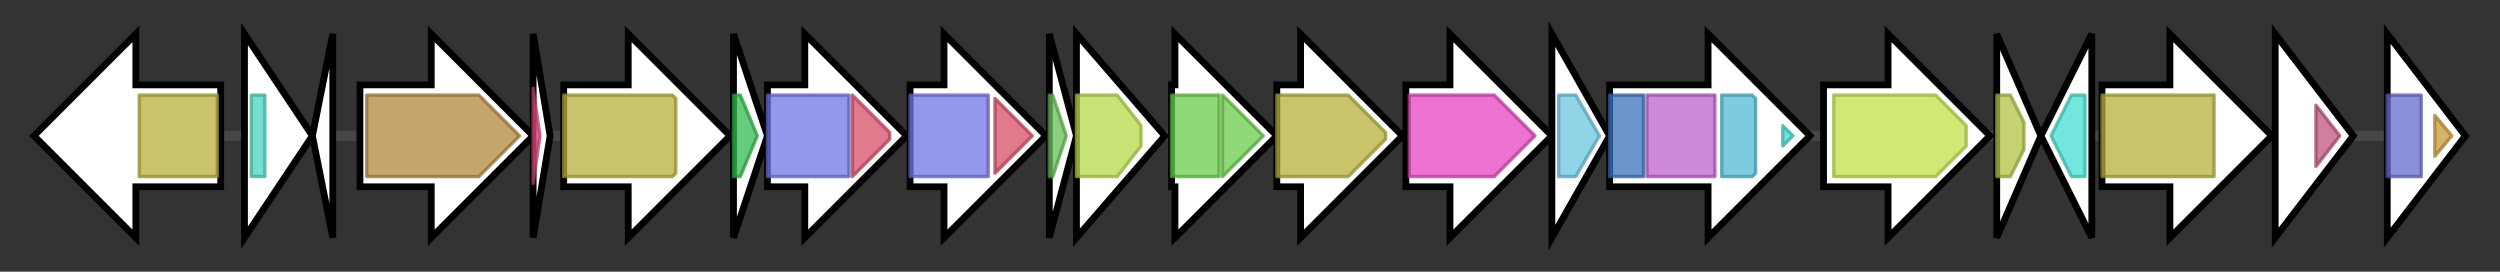<svg version="1.1" baseProfile="full" xmlns="http://www.w3.org/2000/svg" width="736.2" height="80">
	<rect width="100%" height="100%" fill="#333333" stroke="none"/>
	<g>
		<line x1="10" y1="40.0" x2="726.2" y2="40.0" style="stroke:rgb(70,70,70); stroke-width:3 "/>
		<g>
			<title> (BTM25_23770)
N-methyltryptophan oxidase</title>
			<polygon class=" (BTM25_23770)
N-methyltryptophan oxidase" points="65,25 40,25 40,10 10,40 40,70 40,55 65,55" fill="rgb(255,255,255)" fill-opacity="1.0" stroke="rgb(0,0,0)" stroke-width="2"  />
			<g>
				<title>FAD_binding_3 (PF01494)
"FAD binding domain"</title>
				<rect class="PF01494" x="41" y="28" stroke-linejoin="round" width="23" height="24" fill="rgb(182,175,59)" stroke="rgb(145,140,47)" stroke-width="1" opacity="0.75" />
			</g>
		</g>
		<g>
			<title>acrR_1 (BTM25_23780)
HTH-type transcriptional regulator AcrR</title>
			<polygon class="acrR_1 (BTM25_23780)
HTH-type transcriptional regulator AcrR" points="72,10 92,40 72,70" fill="rgb(255,255,255)" fill-opacity="1.0" stroke="rgb(0,0,0)" stroke-width="2"  />
			<g>
				<title>TetR_N (PF00440)
"Bacterial regulatory proteins, tetR family"</title>
				<rect class="PF00440" x="74" y="28" stroke-linejoin="round" width="4" height="24" fill="rgb(73,212,190)" stroke="rgb(58,169,152)" stroke-width="1" opacity="0.75" />
			</g>
		</g>
		<g>
			<title> (BTM25_23790)
hypothetical protein</title>
			<polygon class=" (BTM25_23790)
hypothetical protein" points="92,40 98,10 98,70" fill="rgb(255,255,255)" fill-opacity="1.0" stroke="rgb(0,0,0)" stroke-width="2"  />
		</g>
		<g>
			<title> (BTM25_23800)
Methylmalonyl-CoA carboxyltransferase 12S subunit</title>
			<polygon class=" (BTM25_23800)
Methylmalonyl-CoA carboxyltransferase 12S subunit" points="106,25 127,25 127,10 157,40 127,70 127,55 106,55" fill="rgb(255,255,255)" fill-opacity="1.0" stroke="rgb(0,0,0)" stroke-width="2"  />
			<g>
				<title>Carboxyl_trans (PF01039)
"Carboxyl transferase domain"</title>
				<polygon class="PF01039" points="108,28 141,28 153,40 141,52 108,52" stroke-linejoin="round" width="48" height="24" fill="rgb(180,136,60)" stroke="rgb(144,108,48)" stroke-width="1" opacity="0.75" />
			</g>
		</g>
		<g>
			<title> (BTM25_23810)
hypothetical protein</title>
			<polygon class=" (BTM25_23810)
hypothetical protein" points="157,10 162,40 157,70" fill="rgb(255,255,255)" fill-opacity="1.0" stroke="rgb(0,0,0)" stroke-width="2"  />
			<g>
				<title>ACC_epsilon (PF13822)
"Acyl-CoA carboxylase epsilon subunit"</title>
				<polygon class="PF13822" points="157,26 159,40 157,54" stroke-linejoin="round" width="5" height="24" fill="rgb(226,73,128)" stroke="rgb(180,58,102)" stroke-width="1" opacity="0.75" />
			</g>
		</g>
		<g>
			<title>pcpB_3 (BTM25_23820)
Pentachlorophenol 4-monooxygenase</title>
			<polygon class="pcpB_3 (BTM25_23820)
Pentachlorophenol 4-monooxygenase" points="166,25 185,25 185,10 215,40 185,70 185,55 166,55" fill="rgb(255,255,255)" fill-opacity="1.0" stroke="rgb(0,0,0)" stroke-width="2"  />
			<g>
				<title>FAD_binding_3 (PF01494)
"FAD binding domain"</title>
				<polygon class="PF01494" points="166,28 198,28 199,29 199,51 198,52 166,52" stroke-linejoin="round" width="33" height="24" fill="rgb(182,175,59)" stroke="rgb(145,140,47)" stroke-width="1" opacity="0.75" />
			</g>
		</g>
		<g>
			<title>tcmI (BTM25_23830)
Tetracenomycin polyketide synthesis protein TcmI</title>
			<polygon class="tcmI (BTM25_23830)
Tetracenomycin polyketide synthesis protein TcmI" points="216,10 226,40 216,70" fill="rgb(255,255,255)" fill-opacity="1.0" stroke="rgb(0,0,0)" stroke-width="2"  />
			<g>
				<title>Cyclase_polyket (PF04673)
"Polyketide synthesis cyclase"</title>
				<polygon class="PF04673" points="216,28 218,28 223,40 218,52 216,52" stroke-linejoin="round" width="10" height="24" fill="rgb(49,187,78)" stroke="rgb(39,149,62)" stroke-width="1" opacity="0.75" />
			</g>
		</g>
		<g>
			<title> (BTM25_23840)
Actinorhodin polyketide putative beta-ketoacyl synthase 1</title>
			<polygon class=" (BTM25_23840)
Actinorhodin polyketide putative beta-ketoacyl synthase 1" points="226,25 237,25 237,10 267,40 237,70 237,55 226,55" fill="rgb(255,255,255)" fill-opacity="1.0" stroke="rgb(0,0,0)" stroke-width="2"  />
			<g>
				<title>ketoacyl-synt (PF00109)
"Beta-ketoacyl synthase, N-terminal domain"</title>
				<rect class="PF00109" x="226" y="28" stroke-linejoin="round" width="24" height="24" fill="rgb(112,116,228)" stroke="rgb(89,92,182)" stroke-width="1" opacity="0.75" />
			</g>
			<g>
				<title>Ketoacyl-synt_C (PF02801)
"Beta-ketoacyl synthase, C-terminal domain"</title>
				<polygon class="PF02801" points="251,28 251,28 262,39 262,41 251,52 251,52" stroke-linejoin="round" width="11" height="24" fill="rgb(215,78,102)" stroke="rgb(172,62,81)" stroke-width="1" opacity="0.75" />
			</g>
		</g>
		<g>
			<title> (BTM25_23850)
Actinorhodin polyketide putative beta-ketoacyl synthase 2</title>
			<polygon class=" (BTM25_23850)
Actinorhodin polyketide putative beta-ketoacyl synthase 2" points="268,25 278,25 278,10 308,40 278,70 278,55 268,55" fill="rgb(255,255,255)" fill-opacity="1.0" stroke="rgb(0,0,0)" stroke-width="2"  />
			<g>
				<title>ketoacyl-synt (PF00109)
"Beta-ketoacyl synthase, N-terminal domain"</title>
				<rect class="PF00109" x="268" y="28" stroke-linejoin="round" width="23" height="24" fill="rgb(112,116,228)" stroke="rgb(89,92,182)" stroke-width="1" opacity="0.75" />
			</g>
			<g>
				<title>Ketoacyl-synt_C (PF02801)
"Beta-ketoacyl synthase, C-terminal domain"</title>
				<polygon class="PF02801" points="293,29 304,40 304,40 293,51" stroke-linejoin="round" width="11" height="24" fill="rgb(215,78,102)" stroke="rgb(172,62,81)" stroke-width="1" opacity="0.75" />
			</g>
		</g>
		<g>
			<title> (BTM25_23860)
Actinorhodin polyketide synthase acyl carrier protein</title>
			<polygon class=" (BTM25_23860)
Actinorhodin polyketide synthase acyl carrier protein" points="309,10 317,40 309,70" fill="rgb(255,255,255)" fill-opacity="1.0" stroke="rgb(0,0,0)" stroke-width="2"  />
			<g>
				<title>PP-binding (PF00550)
"Phosphopantetheine attachment site"</title>
				<polygon class="PF00550" points="309,28 310,28 314,40 310,52 309,52" stroke-linejoin="round" width="7" height="24" fill="rgb(103,191,88)" stroke="rgb(82,152,70)" stroke-width="1" opacity="0.75" />
			</g>
		</g>
		<g>
			<title>actIII (BTM25_23870)
putative ketoacyl reductase</title>
			<polygon class="actIII (BTM25_23870)
putative ketoacyl reductase" points="317,10 343,40 317,70" fill="rgb(255,255,255)" fill-opacity="1.0" stroke="rgb(0,0,0)" stroke-width="2"  />
			<g>
				<title>adh_short (PF00106)
"short chain dehydrogenase"</title>
				<polygon class="PF00106" points="317,28 329,28 336,37 336,43 329,52 317,52" stroke-linejoin="round" width="19" height="24" fill="rgb(182,219,73)" stroke="rgb(145,175,58)" stroke-width="1" opacity="0.75" />
			</g>
		</g>
		<g>
			<title> (BTM25_23880)
putative polyketide cyclase</title>
			<polygon class=" (BTM25_23880)
putative polyketide cyclase" points="345,25 346,25 346,10 376,40 346,70 346,55 345,55" fill="rgb(255,255,255)" fill-opacity="1.0" stroke="rgb(0,0,0)" stroke-width="2"  />
			<g>
				<title>Polyketide_cyc2 (PF10604)
"Polyketide cyclase / dehydrase and lipid transport"</title>
				<rect class="PF10604" x="345" y="28" stroke-linejoin="round" width="14" height="24" fill="rgb(105,204,74)" stroke="rgb(84,163,59)" stroke-width="1" opacity="0.75" />
			</g>
			<g>
				<title>Polyketide_cyc2 (PF10604)
"Polyketide cyclase / dehydrase and lipid transport"</title>
				<polygon class="PF10604" points="360,28 360,28 372,40 360,52 360,52" stroke-linejoin="round" width="14" height="24" fill="rgb(105,204,74)" stroke="rgb(84,163,59)" stroke-width="1" opacity="0.75" />
			</g>
		</g>
		<g>
			<title>pcpB_4 (BTM25_23890)
Pentachlorophenol 4-monooxygenase</title>
			<polygon class="pcpB_4 (BTM25_23890)
Pentachlorophenol 4-monooxygenase" points="376,25 383,25 383,10 413,40 383,70 383,55 376,55" fill="rgb(255,255,255)" fill-opacity="1.0" stroke="rgb(0,0,0)" stroke-width="2"  />
			<g>
				<title>FAD_binding_3 (PF01494)
"FAD binding domain"</title>
				<polygon class="PF01494" points="376,28 397,28 408,39 408,41 397,52 376,52" stroke-linejoin="round" width="32" height="24" fill="rgb(182,175,59)" stroke="rgb(145,140,47)" stroke-width="1" opacity="0.75" />
			</g>
		</g>
		<g>
			<title>nhaS3_1 (BTM25_23900)
High-affinity Na(+)/H(+) antiporter NhaS3</title>
			<polygon class="nhaS3_1 (BTM25_23900)
High-affinity Na(+)/H(+) antiporter NhaS3" points="414,25 427,25 427,10 457,40 427,70 427,55 414,55" fill="rgb(255,255,255)" fill-opacity="1.0" stroke="rgb(0,0,0)" stroke-width="2"  />
			<g>
				<title>Na_H_Exchanger (PF00999)
"Sodium/hydrogen exchanger family"</title>
				<polygon class="PF00999" points="415,28 440,28 452,40 440,52 415,52" stroke-linejoin="round" width="39" height="24" fill="rgb(229,67,191)" stroke="rgb(183,53,152)" stroke-width="1" opacity="0.75" />
			</g>
		</g>
		<g>
			<title>ntaB (BTM25_23910)
FMN reductase (NADH) NtaB</title>
			<polygon class="ntaB (BTM25_23910)
FMN reductase (NADH) NtaB" points="457,10 474,40 457,70" fill="rgb(255,255,255)" fill-opacity="1.0" stroke="rgb(0,0,0)" stroke-width="2"  />
			<g>
				<title>Flavin_Reduct (PF01613)
"Flavin reductase like domain"</title>
				<polygon class="PF01613" points="459,28 464,28 471,40 464,52 459,52" stroke-linejoin="round" width="14" height="24" fill="rgb(107,197,222)" stroke="rgb(85,157,177)" stroke-width="1" opacity="0.75" />
			</g>
		</g>
		<g>
			<title>accC_1 (BTM25_23920)
Biotin carboxylase</title>
			<polygon class="accC_1 (BTM25_23920)
Biotin carboxylase" points="474,25 503,25 503,10 533,40 503,70 503,55 474,55" fill="rgb(255,255,255)" fill-opacity="1.0" stroke="rgb(0,0,0)" stroke-width="2"  />
			<g>
				<title>Biotin_carb_N (PF00289)
"Biotin carboxylase, N-terminal domain"</title>
				<rect class="PF00289" x="474" y="28" stroke-linejoin="round" width="10" height="24" fill="rgb(59,114,187)" stroke="rgb(47,91,149)" stroke-width="1" opacity="0.75" />
			</g>
			<g>
				<title>CPSase_L_D2 (PF02786)
"Carbamoyl-phosphate synthase L chain, ATP binding domain"</title>
				<rect class="PF02786" x="485" y="28" stroke-linejoin="round" width="20" height="24" fill="rgb(190,97,205)" stroke="rgb(151,77,164)" stroke-width="1" opacity="0.75" />
			</g>
			<g>
				<title>Biotin_carb_C (PF02785)
"Biotin carboxylase C-terminal domain"</title>
				<polygon class="PF02785" points="507,28 516,28 517,29 517,51 516,52 507,52" stroke-linejoin="round" width="10" height="24" fill="rgb(82,186,211)" stroke="rgb(65,148,168)" stroke-width="1" opacity="0.75" />
			</g>
			<g>
				<title>Biotin_lipoyl (PF00364)
"Biotin-requiring enzyme"</title>
				<polygon class="PF00364" points="525,37 528,40 525,43" stroke-linejoin="round" width="6" height="24" fill="rgb(67,214,213)" stroke="rgb(53,171,170)" stroke-width="1" opacity="0.75" />
			</g>
		</g>
		<g>
			<title>efpA_3 (BTM25_23930)
putative MFS-type transporter EfpA</title>
			<polygon class="efpA_3 (BTM25_23930)
putative MFS-type transporter EfpA" points="537,25 556,25 556,10 586,40 556,70 556,55 537,55" fill="rgb(255,255,255)" fill-opacity="1.0" stroke="rgb(0,0,0)" stroke-width="2"  />
			<g>
				<title>MFS_1 (PF07690)
"Major Facilitator Superfamily"</title>
				<polygon class="PF07690" points="540,28 570,28 579,37 579,43 570,52 540,52" stroke-linejoin="round" width="39" height="24" fill="rgb(193,224,74)" stroke="rgb(154,179,59)" stroke-width="1" opacity="0.75" />
			</g>
		</g>
		<g>
			<title> (BTM25_23940)
Pyridoxamine 5'-phosphate oxidase</title>
			<polygon class=" (BTM25_23940)
Pyridoxamine 5'-phosphate oxidase" points="588,10 601,40 588,70" fill="rgb(255,255,255)" fill-opacity="1.0" stroke="rgb(0,0,0)" stroke-width="2"  />
			<g>
				<title>Putative_PNPOx (PF01243)
"Pyridoxamine 5'-phosphate oxidase"</title>
				<polygon class="PF01243" points="588,28 592,28 596,36 596,44 592,52 588,52" stroke-linejoin="round" width="8" height="24" fill="rgb(177,193,67)" stroke="rgb(141,154,53)" stroke-width="1" opacity="0.75" />
			</g>
		</g>
		<g>
			<title> (BTM25_23950)
hypothetical protein</title>
			<polygon class=" (BTM25_23950)
hypothetical protein" points="601,40 616,10 616,70" fill="rgb(255,255,255)" fill-opacity="1.0" stroke="rgb(0,0,0)" stroke-width="2"  />
			<g>
				<title>SnoaL_4 (PF13577)
"SnoaL-like domain"</title>
				<polygon class="PF13577" points="604,40 610,28 614,28 614,52 610,52" stroke-linejoin="round" width="12" height="24" fill="rgb(68,223,209)" stroke="rgb(54,178,167)" stroke-width="1" opacity="0.75" />
			</g>
		</g>
		<g>
			<title>pcpB_5 (BTM25_23960)
Pentachlorophenol 4-monooxygenase</title>
			<polygon class="pcpB_5 (BTM25_23960)
Pentachlorophenol 4-monooxygenase" points="619,25 639,25 639,10 669,40 639,70 639,55 619,55" fill="rgb(255,255,255)" fill-opacity="1.0" stroke="rgb(0,0,0)" stroke-width="2"  />
			<g>
				<title>FAD_binding_3 (PF01494)
"FAD binding domain"</title>
				<rect class="PF01494" x="619" y="28" stroke-linejoin="round" width="33" height="24" fill="rgb(182,175,59)" stroke="rgb(145,140,47)" stroke-width="1" opacity="0.75" />
			</g>
		</g>
		<g>
			<title> (BTM25_23970)
Antibiotic biosynthesis monooxygenase</title>
			<polygon class=" (BTM25_23970)
Antibiotic biosynthesis monooxygenase" points="670,10 693,40 670,70" fill="rgb(255,255,255)" fill-opacity="1.0" stroke="rgb(0,0,0)" stroke-width="2"  />
			<g>
				<title>ABM (PF03992)
"Antibiotic biosynthesis monooxygenase"</title>
				<polygon class="PF03992" points="682,31 689,40 682,49" stroke-linejoin="round" width="9" height="24" fill="rgb(193,84,127)" stroke="rgb(154,67,101)" stroke-width="1" opacity="0.75" />
			</g>
		</g>
		<g>
			<title>srrA (BTM25_23980)
Transcriptional regulatory protein SrrA</title>
			<polygon class="srrA (BTM25_23980)
Transcriptional regulatory protein SrrA" points="703,10 726,40 703,70" fill="rgb(255,255,255)" fill-opacity="1.0" stroke="rgb(0,0,0)" stroke-width="2"  />
			<g>
				<title>Response_reg (PF00072)
"Response regulator receiver domain"</title>
				<rect class="PF00072" x="703" y="28" stroke-linejoin="round" width="10" height="24" fill="rgb(100,107,203)" stroke="rgb(80,85,162)" stroke-width="1" opacity="0.75" />
			</g>
			<g>
				<title>Trans_reg_C (PF00486)
"Transcriptional regulatory protein, C terminal"</title>
				<polygon class="PF00486" points="717,34 722,40 717,46" stroke-linejoin="round" width="7" height="24" fill="rgb(204,153,57)" stroke="rgb(163,122,45)" stroke-width="1" opacity="0.75" />
			</g>
		</g>
	</g>
</svg>

